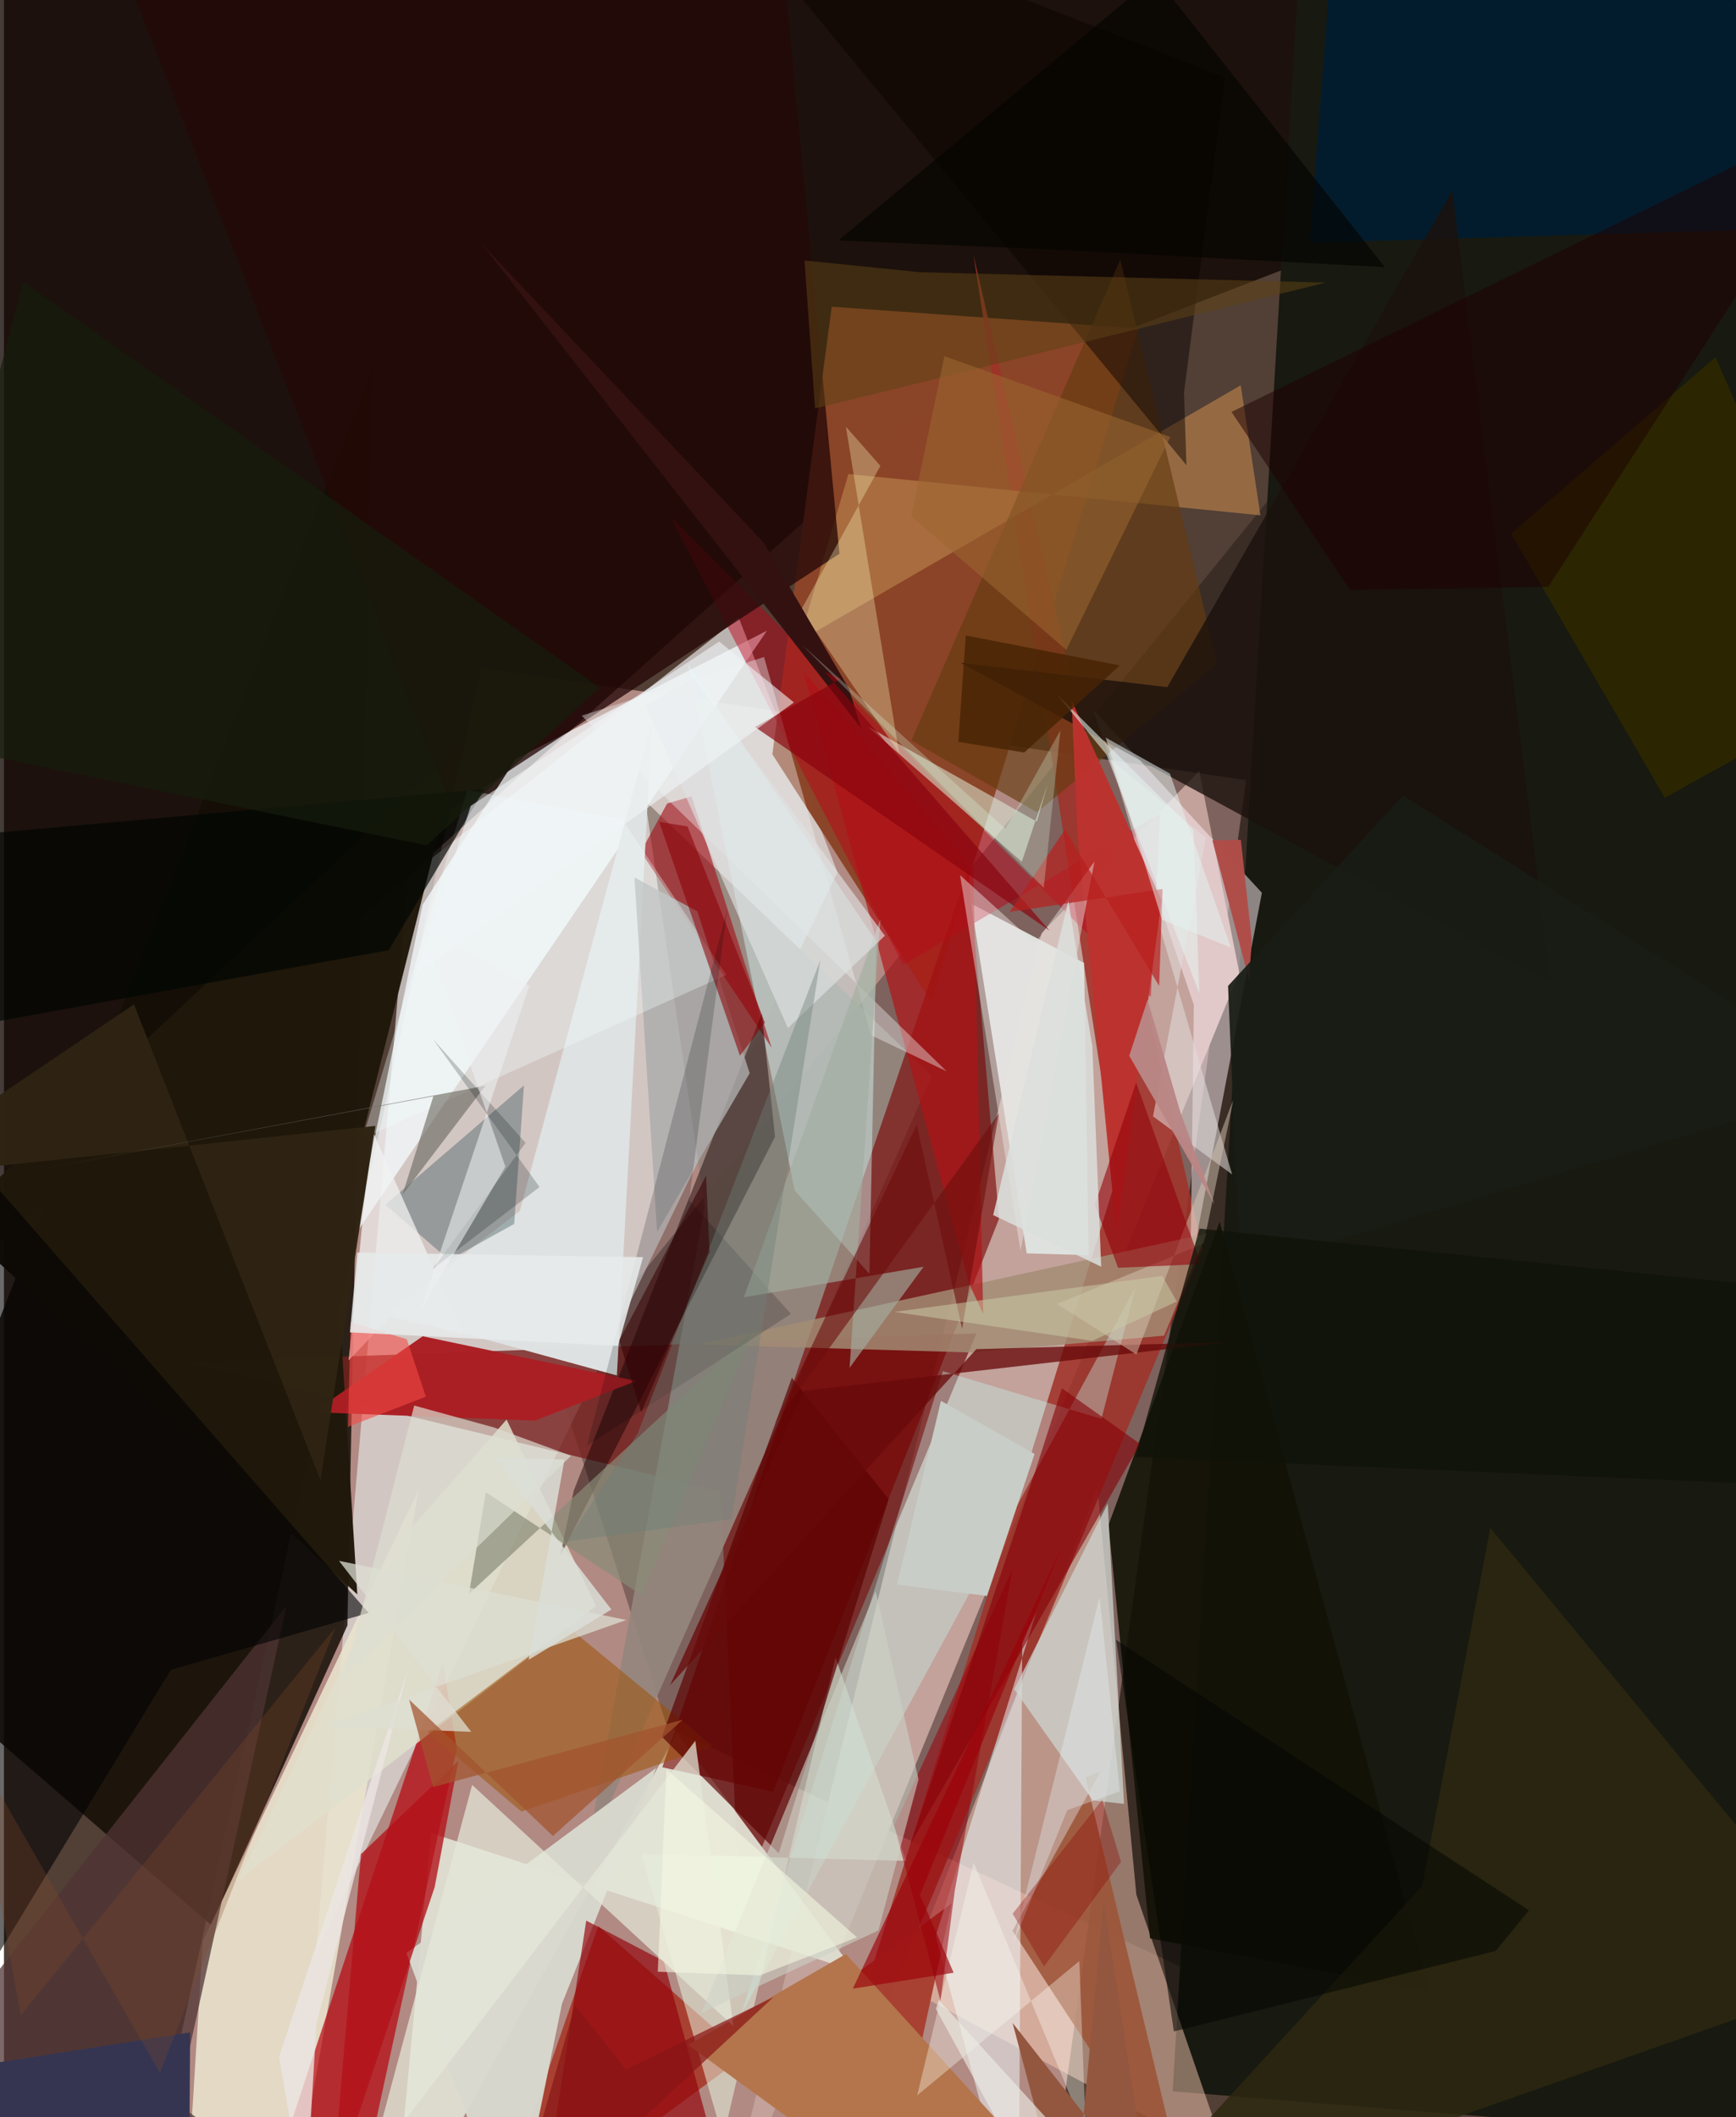 <svg xmlns="http://www.w3.org/2000/svg" width="228" height="278" viewBox="0 0 836 1024"><path fill="#523f35" d="M0 0h836v1024H0z"/><path fill="#e1b1aa" fill-opacity=".663" d="M64.21 1081.998l445.03-39.793 91.69-664.878-370.075-54.373z"/><path fill="#0d0400" fill-opacity=".776" d="M450.555 195.526L898 22.337-4.97-62l-10.744 674.237z"/><path fill-opacity=".29" d="M833.139-31.512L858.026 1086 320.82 835.341l-53.4-168.391z"/><path fill="#ddd8d7" fill-opacity=".757" d="M150.907 944.635l252.317-522.729-47.735-123.127-160.025 125.264z"/><path fill="#130e05" fill-opacity=".843" d="M-62 790.641l162.185 140.363 65.973-144.832 12.063-607.881z"/><path fill="#c2a29b" fill-opacity=".992" d="M578.217 372.942l19.395 97.41L346.042 1086l155.987-634.716z"/><path fill="#78211f" fill-opacity=".796" d="M346.706 721.322l-258.18-62.416 381.948-14.023-114.797 274.703z"/><path fill="#8b4528" fill-opacity=".992" d="M371.738 364.818l28.696-216.465 148.362 10.566-100.311 325.443z"/><path fill="#dfddd0" fill-opacity=".969" d="M187.776 1086l18.879-199.404 204.662 66.664-85.69-115.136z"/><path fill="#181910" d="M898 1038.327l-332.607-26.828L628.055-41.88 898 12.202z"/><path fill="#fcceb6" fill-opacity=".478" d="M547.822 916.397L529.001 719.63l-94.002 241.034 156.9 83.891z"/><path fill="#9f3229" fill-opacity=".871" d="M579.867 603.702L469.024 123.334l69.353 445.652L378.5 1086z"/><path fill="#e9e4ce" fill-opacity=".878" d="M96.202 938.815L87.12 1086l52.474-16.944L200.6 720.6z"/><path fill="#95867d" fill-opacity=".933" d="M310.288 387.453l138.67 132.778-167.391 377.952 57.4-314.505z"/><path fill="#a84132" fill-opacity=".992" d="M287.498 931.56L234.003 1086l224.465-165.39-29.491 135.617z"/><path fill="#b70009" fill-opacity=".682" d="M166.906 1086l52.169-240.204-6.708-41.55L119.304 1086z"/><path fill="#dee1de" fill-opacity=".988" d="M494.791 606.21l29.902.873-2.16-141.33-54.688-28.716z"/><path fill="#780000" fill-opacity=".612" d="M466.63 419.869l14.76 169.605-109.306 277.068-53.577-11.778z"/><path fill="#fff0f5" fill-opacity=".506" d="M608.55 431.817l-81.706-88.746 48.784 142.934-1.64 127.888z"/><path fill="#f5fcff" fill-opacity=".729" d="M202.523 437.606l-32.9 159.92 199.482-292.469-121.521 62.025z"/><path fill="#dbfcfd" fill-opacity=".439" d="M382.545 575.782L330.939 321.2l91.062 133.98-3.329 160.895z"/><path fill="#ecffe9" fill-opacity=".498" d="M436.515 900.057L308.284 896.6l39.596 137.719 54.418-232.706z"/><path fill="#9c5336" fill-opacity=".859" d="M571.626 1061.868l-48.39-202.301 7.304-2.78-42.637 77.044z"/><path fill="#e0dfcc" fill-opacity=".851" d="M113.491 909.267l81.927-168.425 47.734-54.248 43.253 90.14z"/><path fill="#a38c74" fill-opacity=".827" d="M561.226 646.02l-92.905 8.137-132.13-3.887 245.6-53.607z"/><path fill="#a3121a" fill-opacity=".627" d="M332.67 385.146l-11.849 3.499-12.721 23.363 63.288 94.753z"/><path fill="#121205" fill-opacity=".878" d="M554.42 937.53l-20.062-199.97 53.766-146.704 101.46 372.375z"/><path fill="#edf9fd" fill-opacity=".51" d="M492.619 793.734L490.83 1086l-40.09-149.514 48.625-156.497z"/><path fill="#160000" fill-opacity=".471" d="M275.669 720.893l-6.536 31.635L373.025 549.84l-6.398-59.622z"/><path fill="#9c4f03" fill-opacity=".518" d="M205.054 837.75l45.275 38.453 92.487-31.734-70.05-57.675z"/><path fill="#1f180b" fill-opacity=".973" d="M170.941 771.17L-24.455 590.397 221.04 360.04l-60.721 241.08z"/><path fill="#c7f5ef" fill-opacity=".373" d="M530.946 686.252l-76.752-23.088-97.255 310.426 190.44-350.813z"/><path fill="#b9824a" fill-opacity=".647" d="M598.316 186.336l-213.599 123.77 23.799-80.836 199.326 19.977z"/><path fill="#bd0019" fill-opacity=".467" d="M559.311 393.481l-4.522 88.752-232.555-232.52 112.748 217.006z"/><path fill="#001d31" fill-opacity=".882" d="M896.801 109.625l-265.16 7.795 13.427-175.472 177.847-3.86z"/><path fill="#dee2e2" fill-opacity=".996" d="M296.522 665.27l-110.615-30.346 63.656-49.264 63.943-236.393z"/><path fill="#d8d9cf" fill-opacity=".957" d="M194.72 944.658l120.829-89.573-45.568 113.982-23.554 114.758z"/><path fill="#ced8d4" fill-opacity=".718" d="M541.857 872.474l-7.882-145.234-45.273 89.78 38.048 53.755z"/><path fill="#ab1f24" fill-opacity=".984" d="M256.902 687.11l48.906-19.174-103.246-21.623-52.92 36.728z"/><path fill="#250907" fill-opacity=".773" d="M372.759-62H39.639l176.875 453.086 187.663-123.262z"/><path fill="#b4754c" d="M406.515 1044.036L535.588 1086 407.32 945.077l-76.305 43.976z"/><path fill="#663b11" fill-opacity=".663" d="M586.927 321.092l-87.218 71.788-60.705-34.737L540.03 125.611z"/><path fill="#5a0001" fill-opacity=".678" d="M374.83 896.355l53.166-171.29-46.82-58.7-62.877 173.606z"/><path fill="#dfeedc" fill-opacity=".541" d="M492.411 416.82l-74.418-65.348 81.7 45.92 5.25-18.233z"/><path fill="#1d3f44" fill-opacity=".325" d="M246.833 591.972l-31.5 17.487-30.805-26.81 67.043-57.715z"/><path fill="#93000a" fill-opacity=".663" d="M281.693 928.942l37.54 19.602 25.605 94.507-87.21 42.949z"/><path fill="#1b110c" fill-opacity=".792" d="M700.654 92.217l47.612 383.321-285.389-154.953 99.908 11.75z"/><path fill="#f1f2f3" fill-opacity=".741" d="M166.782 657.958l11.126-111.906 44.249 99.14-35.48-8.086z"/><path fill="#4e3434" fill-opacity=".741" d="M-62 1028.273l237.628 55.312-91.7-66.018 52.755-240.933z"/><path fill="#acabab" fill-opacity=".816" d="M335.465 440.789l25.296 78.292-44.791 76.706-10.96-171.407z"/><path fill="#e3e7d8" fill-opacity=".725" d="M176.874 1047.882l157.577-205.92 18.41 137.985-126.372-116.672z"/><path fill="#000002" fill-opacity=".584" d="M176.435 780.112L-62 507.19l5.667 526.253 137.027-225.79z"/><path fill="#2c2711" fill-opacity=".847" d="M898 955.42L526.875 1086 686.05 912.262l33.017-173.299z"/><path fill="#99000a" fill-opacity=".529" d="M453.056 967.7l6.85-52.89 28.086-156.158-57.314 124.333z"/><path fill="#f7f1bb" fill-opacity=".337" d="M433.025 364.176l-25.726-157.814 16.7 18.97-38.348 69.645z"/><path fill="#e4ddde" fill-opacity=".541" d="M535.509 367.432l45.964 37.7-25.593 134.825 38.281 28.095z"/><path fill="#2d2700" fill-opacity=".922" d="M729.177 258.09l74.304 127.77L898 333.301l-69.999-160.568z"/><path fill="#888c77" fill-opacity=".69" d="M362.356 643.822L224.975 770.845l8.145-49.082 75.592 49.926z"/><path fill="#b21316" fill-opacity=".671" d="M468.906 420.06l-82.07-95.207 80.005 295.833 6.898 14.821z"/><path fill="#bc322e" fill-opacity=".984" d="M560.029 435.532l-21.81 161.488-19.009-195.323-2.686-62.88z"/><path fill="#cdd2c6" fill-opacity=".596" d="M337.403 973.527l84.289-203.964 20.753 91.027-19.426 73.119z"/><path fill="#b21219" fill-opacity=".784" d="M219.841 851.66l-11.476 61.072-49.87 148.9 14.223-164.854z"/><path fill="#f3ffff" fill-opacity=".325" d="M173.447 550.677l50.707-168.534 74.946 14.25 50.342 75.155z"/><path fill="#850007" fill-opacity=".6" d="M549.664 698.38l-37.88-26.925-12.73 39.682-60.625 180.98z"/><path fill="#8b0106" fill-opacity=".565" d="M316.964 397.496l13.705 2.186 37.481 94.924-12.109 16.016z"/><path fill="#eef1f0" fill-opacity=".4" d="M456.017 518.134l-36.562-17.419-51.756-182.948-88.245 28.387z"/><path fill="#000502" fill-opacity=".678" d="M186.11 459.564l-188.326 34.25-21.998-89.24 256.68-22.99z"/><path fill="#090400" fill-opacity=".478" d="M570.86 189.871l1.205 35.164L335.441-62l255.23 99.386z"/><path fill="#680a0a" fill-opacity=".769" d="M470.413 652.537l-148.138 162.48 64.812-142.378 205.655-23.557z"/><path fill="#d7c8b3" fill-opacity=".486" d="M547.832 655.115L594.86 531.49l-14.46 69.953-70.908 29.204z"/><path fill="#5e4216" fill-opacity=".533" d="M443.325 131.666l-56.058-5.667 5.117 71.56 247.134-60.884z"/><path fill="#9b6731" fill-opacity=".553" d="M564.25 211.326l-109.287-39.078-16.09 77.405 75.075 64.655z"/><path fill="#ece6e2" fill-opacity=".463" d="M498.834 456.213l28.719-39.51-35.772 188.288-29.247-181.714z"/><path fill="#000309" fill-opacity=".18" d="M380.744 635.494l-49.253-55.038 18.443-140.877-67.916 259.687z"/><path fill="#a3ada0" fill-opacity=".635" d="M444.882 612.697l-86.916 14.745 65.992-182.747-14.863 216.864z"/><path fill="#940009" fill-opacity=".584" d="M579.101 611.4l-40.127 1.777-11.224-30.481 19.969-59.08z"/><path fill="#fefff7" fill-opacity=".341" d="M469.107 900.884L523.39 1031.9l-3.157-83.43-78.468 65.016z"/><path fill="#6d0e0c" fill-opacity=".592" d="M373.04 688.365l68.55-144.412 21.922 98.686 17.784-104.087z"/><path fill="#dcded2" fill-opacity=".69" d="M164.75 810.835L274.367 704.09l-37.289-13.671-38.61-10.603z"/><path fill="#ece6e3" fill-opacity=".792" d="M195.394 807.693l-44.222 171.24-5.372 89.81-12.732-73.937z"/><path fill="#e5f2ee" fill-opacity=".565" d="M575.473 401.508l2.852 78.918-45.018-115.498-23.96-29.126z"/><path fill="#353552" d="M-62 1006.811l152.063-23.818L89.386 1086-62 1016.015z"/><path fill="#331110" fill-opacity=".996" d="M231.095 117.876l183.587 234.4-5.97-19.292-41.05-70.385z"/><path fill="#2f2413" fill-opacity=".984" d="M62.893 485.778l90.222 230.108 26.558-171.328L-62 570.175z"/><path fill="#1f0102" fill-opacity=".51" d="M747.088 283.848L898 50.57 593.843 199.216l57.319 86.075z"/><path fill="#ddded3" fill-opacity=".745" d="M301.074 783.536l-138.997-28.623 63.95 82.688-71.216-2.62z"/><path fill="#af4d48" fill-opacity=".988" d="M602.38 474.087l-17.763-67.64 13.759-.227 5.283 48.55z"/><path fill="#e0e2e5" fill-opacity=".635" d="M333.777 328.042l92.403 124.532-46.923 44.648-68.83-156.017z"/><path fill="#f54944" fill-opacity=".588" d="M166.41 690.126l37.696-14.596-9.225-27.769-27.165-8.373z"/><path fill="#181d15" fill-opacity=".925" d="M898 523.903l-300.087 90.09-5.726-137.116 84.568-92.084z"/><path fill="#93573f" d="M554.258 1062.966L531.97 918.95 516.443 1086l-28.492-107.579z"/><path fill="#8a030d" fill-opacity=".663" d="M363.37 351.626l41.483-23.351-7.746-3.34 108.703 125.16z"/><path fill="#050603" fill-opacity=".553" d="M565.959 982.532l-27.882-189.401 199.65 130.837-16.044 19.628z"/><path fill="#9b0009" fill-opacity=".651" d="M459.435 954.134l-16.264-37.538 68.68-168.65-101.205 213.9z"/><path fill="#161d0d" fill-opacity=".663" d="M204.528 408.886l-253.9-51.955L9.396 136.33l278.835 196.245z"/><path fill="#b8201e" fill-opacity=".706" d="M486.56 441.069l73.955-11.082-1.675 46.83-45.596-75.572z"/><path fill="#a2542e" fill-opacity=".722" d="M265.581 887.986l-69.58-65.968 11.585 42.322 120.784-32.565z"/><path fill="#8a1515" fill-opacity=".714" d="M242.952 1086l129.35-120.08-71.427 35.015-24.618-31.097z"/><path fill="#6d6a62" fill-opacity=".631" d="M14.543 566.147l218.382-41.015-40.13 52.702 14.945-47.621z"/><path fill="#dbdfdd" fill-opacity=".851" d="M478.555 587.704l52.252 24.945-4.274-106.594-11.611-70.275z"/><path fill="#e7eaea" fill-opacity=".882" d="M170.982 605.825l-3.603 38.595 129.68 6.541 12.11-42.9z"/><path fill="#101208" fill-opacity=".776" d="M547.475 704.637L898 719.837v-93.302l-319.61-32.294z"/><path fill="#e5f2f2" fill-opacity=".525" d="M560.193 444.885l33.374 13.403-29.515-84.137-31.029-17.37z"/><path fill="#f5f9e1" fill-opacity=".58" d="M365.718 955.418l-49.415-1.755 4.141-98.028 92.25 81.404z"/><path fill="#c8cdc8" fill-opacity=".988" d="M453.287 677.537l45.304 25.696-23.03 68.678-43.479-5.531z"/><path fill="#040400" fill-opacity=".647" d="M514.046 121.022l153.984 8.194L556.887-11.317l-153.22 127.608z"/><path fill="#001011" fill-opacity=".212" d="M259.106 574.133l-51.635-71.64 44.893 50.273-44.935 60.971z"/><path fill="#482404" fill-opacity=".827" d="M539.827 321.847l-46.24 42.123-31.877-5.172 3.582-51.449z"/><path fill="#ecf9ff" fill-opacity=".318" d="M539.865 866.405l-25.476 9.12-26.086 64.436 41.722-167.366z"/><path fill="#ba8786" fill-opacity=".973" d="M585.573 582.369L569.226 538.3l-15.97-54.767-8.879 27.109z"/><path fill="#8f0300" fill-opacity=".341" d="M503.138 951.13l-15.16-25.53 43.313-55.054 9.141 29.95z"/><path fill="#6d7f78" fill-opacity=".404" d="M272.11 745.6l34.43-52.238 88.42-229.035-43.033 270.463z"/><path fill="#edf1f2" fill-opacity=".565" d="M242.568 564.265l-39.694-115.051 51.28 27.511-52.479 156.753z"/><path fill="#350103" fill-opacity=".553" d="M308.312 683.175l33-77.667-1.648-36.836-42.02 79.666z"/><path fill="#dbdfd8" fill-opacity=".839" d="M293.85 778.47l-56.68-73.58 33.994 1.064-17.309 96.824z"/><path fill="#f0f4f6" fill-opacity=".592" d="M382.161 339.735l-182.854 131.63 26.52-81.567 120.175-79.507z"/><path fill="#854b2b" fill-opacity=".275" d="M75.45 1002.513l-91.454-159.486L8.186 974.61l152.109-187.334z"/><path fill="#cacaa5" fill-opacity=".541" d="M526.521 648.501l40.84-19.026-7.012-12.362-129.615 17.41z"/><path fill="#dcfee9" fill-opacity=".263" d="M511.096 353.209l-26.583 47.642-98.392-88.965 116.896 117.506z"/><path fill="#ecece5" fill-opacity=".639" d="M511.09 1081.826L450.845 971.65l1.374-4.414 89.77 98.646z"/></svg>